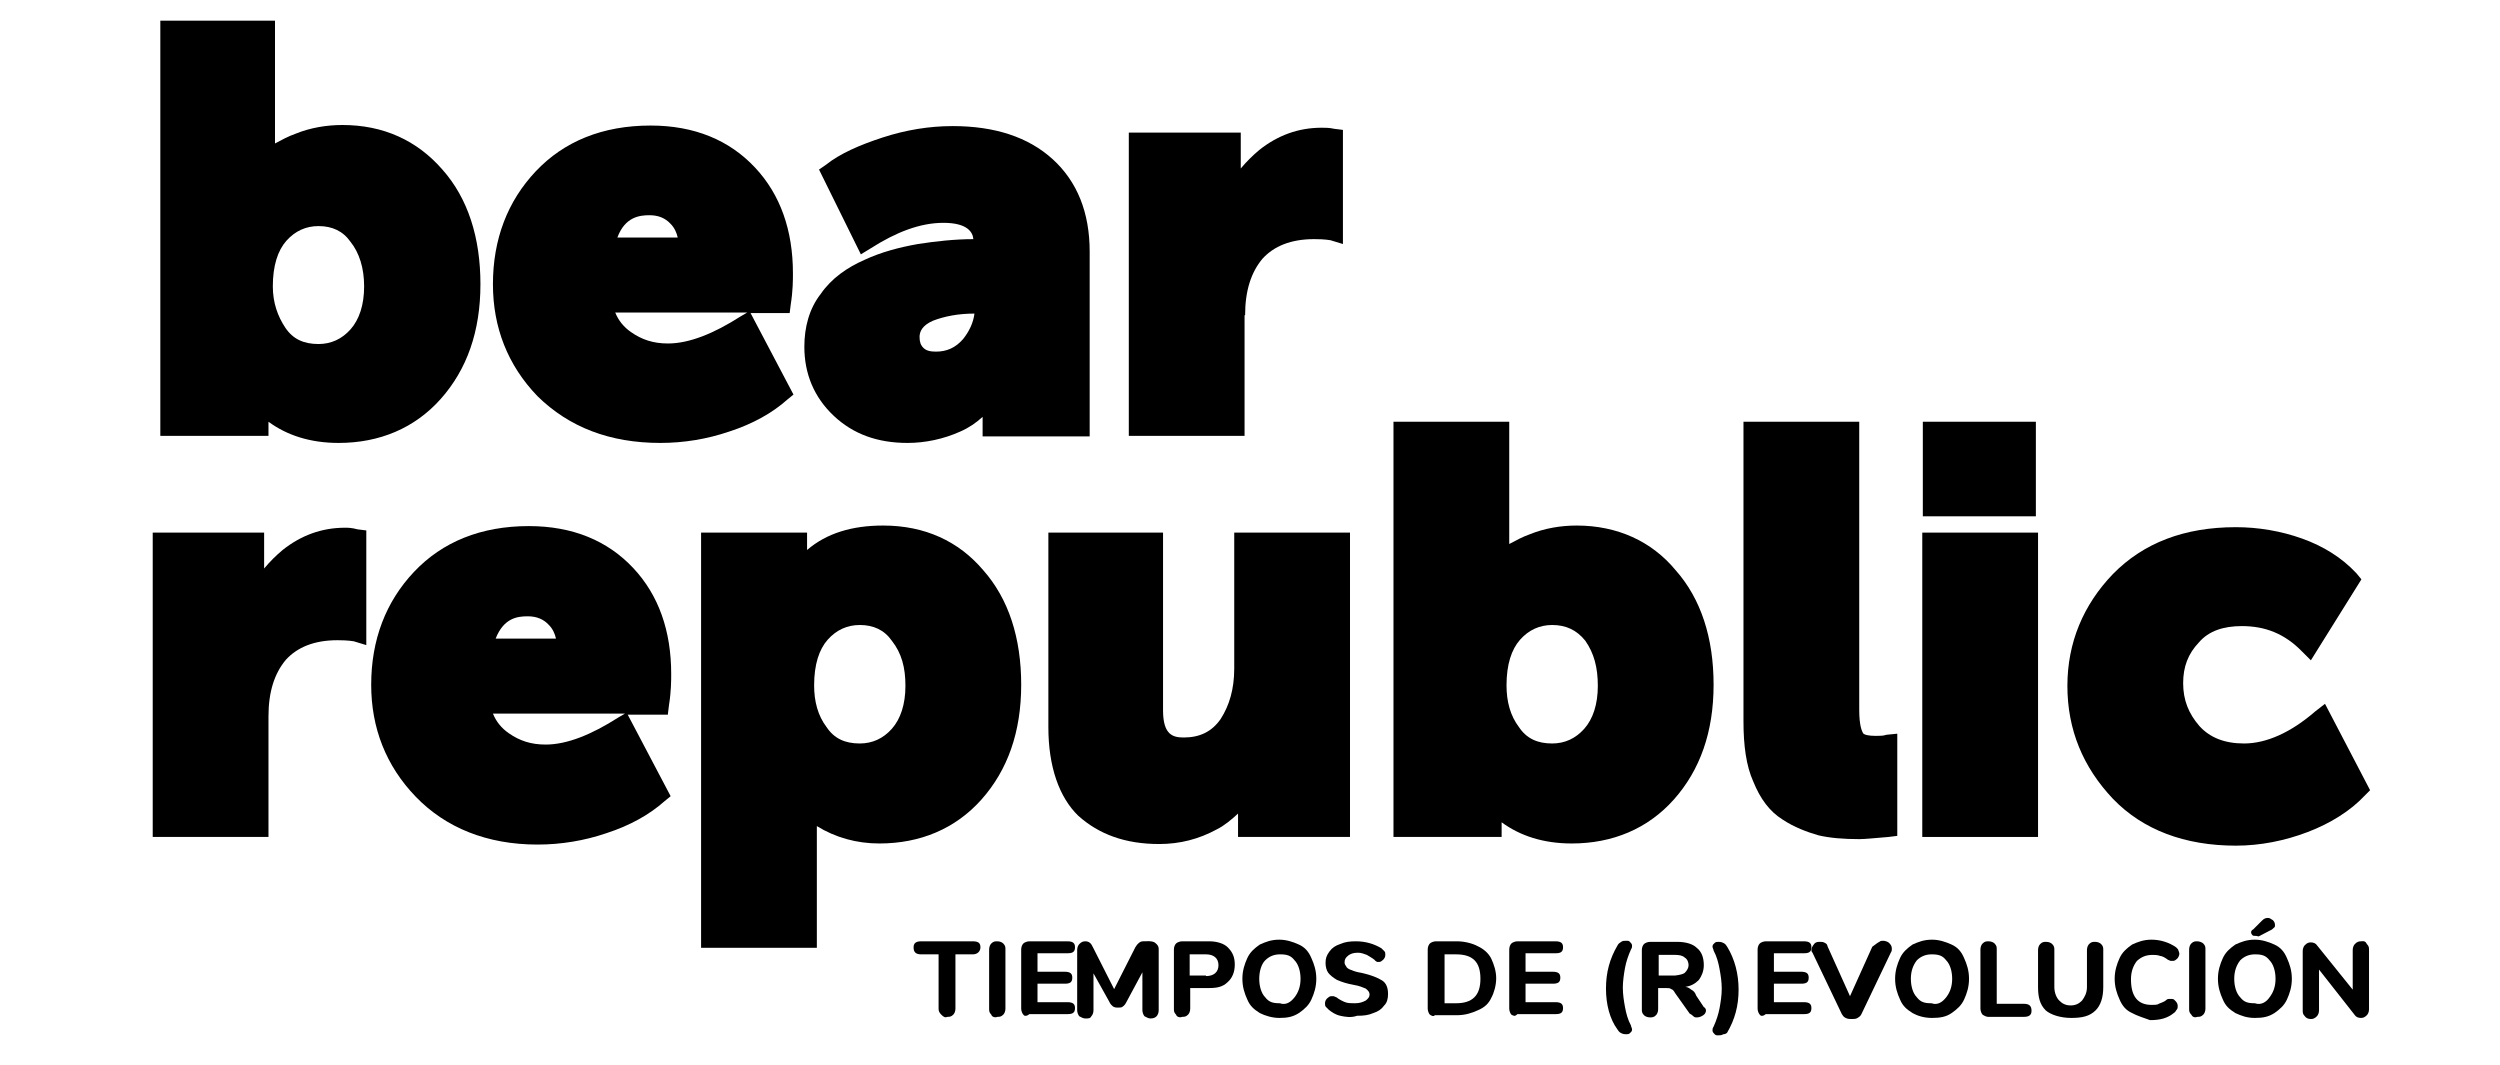 <?xml version="1.0" encoding="utf-8"?>
<!-- Generator: Adobe Illustrator 25.4.1, SVG Export Plug-In . SVG Version: 6.00 Build 0)  -->
<svg version="1.1" id="Capa_1" xmlns="http://www.w3.org/2000/svg" xmlns:xlink="http://www.w3.org/1999/xlink" x="0px" y="0px"
	 width="460px" height="195.9px" viewBox="0 0 460 195.9" style="enable-background:new 0 0 460 195.9;" xml:space="preserve">
<g>
	<g>
		<path d="M173.2,186.7c-0.4-0.4-0.5-0.7-0.5-1.1v-10h-3.2c-1.1,0-1.4-0.5-1.4-1.3s0.5-1.1,1.4-1.1h9.5c1.1,0,1.4,0.4,1.4,1.1
			s-0.5,1.3-1.4,1.3h-3.2v10c0,0.5-0.2,0.9-0.4,1.1c-0.4,0.4-0.7,0.4-1.1,0.4C173.9,187.3,173.6,187.1,173.2,186.7z"/>
		<path d="M182.4,186.7c-0.4-0.4-0.4-0.7-0.4-1.1v-10.9c0-0.5,0.2-0.9,0.4-1.1c0.4-0.4,0.7-0.4,1.1-0.4c0.5,0,0.9,0.2,1.1,0.4
			c0.4,0.4,0.4,0.7,0.4,1.1v10.9c0,0.5-0.2,0.9-0.4,1.1c-0.4,0.4-0.7,0.4-1.1,0.4C183.1,187.3,182.5,187.1,182.4,186.7z"/>
		<path d="M188.3,186.7c-0.2-0.2-0.4-0.7-0.4-1.1v-10.9c0-0.5,0.2-0.9,0.4-1.1s0.7-0.4,1.1-0.4h7c1.1,0,1.4,0.4,1.4,1.1
			c0,0.9-0.5,1.1-1.4,1.1h-5.5v3.4h5c1.1,0,1.4,0.4,1.4,1.1c0,0.9-0.5,1.1-1.4,1.1h-5v3.4h5.5c1.1,0,1.4,0.4,1.4,1.1
			c0,0.9-0.5,1.1-1.4,1.1h-7C188.8,187.1,188.4,186.9,188.3,186.7z"/>
		<path d="M212.8,173.7c0.4,0.4,0.4,0.7,0.4,1.1v11.1c0,0.5-0.2,0.9-0.4,1.1s-0.5,0.4-1.1,0.4c-0.4,0-0.7-0.2-1.1-0.4
			c-0.2-0.2-0.4-0.7-0.4-1.1v-7l-2.9,5.4c-0.2,0.4-0.4,0.7-0.7,0.9c-0.2,0.2-0.5,0.2-0.9,0.2s-0.5,0-0.9-0.2
			c-0.2-0.2-0.5-0.4-0.7-0.9l-2.9-5.2v6.8c0,0.5-0.2,0.9-0.4,1.1c-0.2,0.4-0.5,0.4-1.1,0.4c-0.4,0-0.7-0.2-1.1-0.4
			c-0.2-0.2-0.4-0.7-0.4-1.1v-11.1c0-0.5,0.2-0.9,0.4-1.1c0.4-0.4,0.7-0.5,1.1-0.5c0.7,0,1.1,0.4,1.4,1.1l3.9,7.7l3.9-7.7
			c0.4-0.7,0.9-1.1,1.4-1.1C212.1,173.1,212.4,173.3,212.8,173.7z"/>
		<path d="M216.4,186.7c-0.4-0.4-0.4-0.7-0.4-1.1v-10.9c0-0.5,0.2-0.9,0.4-1.1s0.7-0.4,1.1-0.4h5c1.4,0,2.7,0.4,3.4,1.1
			c0.9,0.9,1.3,1.8,1.3,3.2s-0.5,2.5-1.3,3.2c-0.9,0.9-2,1.1-3.4,1.1H219v3.8c0,0.5-0.2,0.9-0.4,1.1c-0.4,0.4-0.7,0.4-1.1,0.4
			C217.1,187.3,216.5,187.1,216.4,186.7z M221.9,179.6c1.4,0,2.3-0.7,2.3-2s-0.9-2-2.3-2h-3v3.9H221.9z"/>
		<path d="M231.8,186.4c-1.1-0.7-1.8-1.3-2.3-2.5c-0.5-1.1-0.9-2.3-0.9-3.8s0.4-2.7,0.9-3.8s1.3-1.8,2.3-2.5
			c1.1-0.5,2.1-0.9,3.6-0.9c1.3,0,2.5,0.4,3.6,0.9s1.8,1.3,2.3,2.5c0.5,1.1,0.9,2.3,0.9,3.8s-0.4,2.7-0.9,3.8s-1.3,1.8-2.3,2.5
			c-1.1,0.7-2.1,0.9-3.6,0.9C234.1,187.3,232.8,186.9,231.8,186.4z M238.2,183.5c0.7-0.9,1.1-2,1.1-3.4s-0.4-2.7-1.1-3.4
			c-0.7-0.9-1.4-1.1-2.7-1.1c-1.1,0-2,0.4-2.7,1.1s-1.1,2-1.1,3.4s0.4,2.7,1.1,3.4c0.7,0.9,1.4,1.1,2.7,1.1
			C236.6,185,237.5,184.4,238.2,183.5z"/>
		<path d="M246.6,186.9c-0.9-0.2-1.6-0.7-2.1-1.1c-0.2-0.2-0.4-0.4-0.5-0.5c-0.2-0.2-0.2-0.4-0.2-0.7c0-0.4,0.2-0.7,0.4-0.9
			s0.5-0.4,0.7-0.4s0.4,0,0.5,0s0.4,0.2,0.5,0.2c0.5,0.4,1.1,0.7,1.6,0.9s1.1,0.2,1.8,0.2c0.9,0,1.4-0.2,2-0.5
			c0.5-0.4,0.7-0.7,0.7-1.1s-0.2-0.7-0.7-1.1c-0.5-0.2-1.1-0.5-2.3-0.7c-1.1-0.2-2.1-0.5-3-0.9c-0.7-0.4-1.3-0.9-1.6-1.3
			s-0.5-1.1-0.5-1.8c0-0.9,0.2-1.4,0.7-2.1c0.5-0.7,1.1-1.1,2-1.4c0.9-0.4,1.8-0.5,2.9-0.5c1.8,0,3.4,0.5,4.7,1.3
			c0.2,0.2,0.4,0.4,0.5,0.5c0.2,0.2,0.2,0.4,0.2,0.7c0,0.4-0.2,0.7-0.4,0.9s-0.5,0.4-0.7,0.4s-0.4,0-0.4,0s-0.4-0.2-0.5-0.4
			c-0.5-0.4-1.1-0.7-1.4-0.9c-0.5-0.2-1.1-0.4-1.6-0.4c-0.9,0-1.4,0.2-1.8,0.5c-0.5,0.4-0.7,0.7-0.7,1.3c0,0.4,0.2,0.5,0.4,0.9
			c0.2,0.2,0.5,0.4,0.9,0.5c0.4,0.2,1.1,0.4,1.8,0.5c1.8,0.4,3,0.9,3.8,1.4s1.1,1.4,1.1,2.5c0,0.9-0.2,1.6-0.7,2.1
			c-0.5,0.7-1.1,1.1-2,1.4c-0.9,0.4-1.8,0.5-3,0.5C248.6,187.3,247.5,187.1,246.6,186.9z"/>
		<path d="M263.1,186.7c-0.2-0.2-0.4-0.7-0.4-1.1v-10.9c0-0.5,0.2-0.9,0.4-1.1c0.2-0.2,0.7-0.4,1.1-0.4h3.9c1.4,0,2.9,0.4,3.8,0.9
			c1.1,0.5,2,1.3,2.5,2.3c0.5,1.1,0.9,2.3,0.9,3.6s-0.4,2.7-0.9,3.6c-0.5,1.1-1.3,1.8-2.5,2.3c-1.1,0.5-2.3,0.9-3.9,0.9H264
			C263.8,187.1,263.4,186.9,263.1,186.7z M267.9,184.6c3,0,4.5-1.4,4.5-4.5s-1.4-4.5-4.5-4.5h-2.1v9H267.9z"/>
		<path d="M278.1,186.7c-0.2-0.2-0.4-0.7-0.4-1.1v-10.9c0-0.5,0.2-0.9,0.4-1.1c0.2-0.2,0.7-0.4,1.1-0.4h7c1.1,0,1.4,0.4,1.4,1.1
			c0,0.9-0.5,1.1-1.4,1.1h-5.5v3.4h5c1.1,0,1.4,0.4,1.4,1.1c0,0.9-0.5,1.1-1.4,1.1h-5v3.4h5.5c1.1,0,1.4,0.4,1.4,1.1
			c0,0.9-0.5,1.1-1.4,1.1h-7C278.7,187.1,278.5,186.9,278.1,186.7z"/>
		<path d="M295.5,181.9c0-3,0.7-5.5,2.1-7.9c0.2-0.4,0.4-0.5,0.7-0.7s0.5-0.2,0.9-0.2s0.5,0,0.7,0.2c0.2,0.2,0.4,0.4,0.4,0.7
			c0,0.2,0,0.4-0.2,0.7c-0.5,1.1-0.9,2.3-1.1,3.4s-0.4,2.5-0.4,3.6c0,1.3,0.2,2.5,0.4,3.6c0.2,1.1,0.5,2.3,1.1,3.4
			c0,0.2,0.2,0.5,0.2,0.7c0,0.4-0.2,0.5-0.4,0.7c-0.2,0.2-0.4,0.2-0.7,0.2c-0.2,0-0.5,0-0.9-0.2s-0.5-0.4-0.7-0.7
			C296.2,187.5,295.5,184.8,295.5,181.9z"/>
		<path d="M313.9,185.9c0,0.4-0.2,0.7-0.5,0.9s-0.7,0.4-1.1,0.4s-0.5,0-0.7-0.2c-0.2-0.2-0.5-0.4-0.7-0.5l-2.7-3.8
			c-0.2-0.4-0.5-0.7-0.7-0.7c-0.2-0.2-0.5-0.2-1.1-0.2h-1.3v3.9c0,0.5-0.2,0.9-0.4,1.1c-0.4,0.4-0.7,0.4-1.1,0.4
			c-0.5,0-0.9-0.2-1.1-0.4c-0.4-0.4-0.4-0.7-0.4-1.1v-10.9c0-0.5,0.2-0.9,0.4-1.1c0.2-0.2,0.7-0.4,1.1-0.4h5c1.6,0,2.9,0.4,3.6,1.1
			c0.9,0.7,1.3,1.8,1.3,3.2c0,1.1-0.4,2-0.9,2.7c-0.7,0.7-1.4,1.1-2.5,1.3c0.4,0,0.7,0.2,1.1,0.5c0.4,0.2,0.7,0.5,0.9,1.1l1.4,2.1
			C313.9,185.5,313.9,185.9,313.9,185.9z M310,179c0.4-0.4,0.7-0.9,0.7-1.4s-0.2-1.1-0.7-1.4c-0.4-0.4-1.1-0.5-1.8-0.5h-3v3.8h3
			C309.1,179.4,309.8,179.2,310,179z"/>
		<path d="M317.1,190.3c-0.4,0.2-0.5,0.2-0.9,0.2s-0.5,0-0.7-0.2c-0.2-0.2-0.4-0.4-0.4-0.7c0-0.2,0-0.4,0.2-0.7
			c0.5-1.1,0.9-2.3,1.1-3.4s0.4-2.3,0.4-3.6s-0.2-2.5-0.4-3.6c-0.2-1.1-0.5-2.3-1.1-3.4c0-0.2-0.2-0.5-0.2-0.7
			c0-0.4,0.2-0.5,0.4-0.7c0.2-0.2,0.4-0.2,0.7-0.2c0.2,0,0.5,0,0.9,0.2s0.5,0.4,0.7,0.7c1.4,2.3,2.1,5,2.1,7.9c0,3-0.7,5.5-2.1,7.9
			C317.7,190.1,317.5,190.3,317.1,190.3z"/>
		<path d="M323.8,186.7c-0.2-0.2-0.4-0.7-0.4-1.1v-10.9c0-0.5,0.2-0.9,0.4-1.1c0.2-0.2,0.7-0.4,1.1-0.4h7c1.1,0,1.4,0.4,1.4,1.1
			c0,0.9-0.5,1.1-1.4,1.1h-5.5v3.4h5c1.1,0,1.4,0.4,1.4,1.1c0,0.9-0.5,1.1-1.4,1.1h-5v3.4h5.5c1.1,0,1.4,0.4,1.4,1.1
			c0,0.9-0.5,1.1-1.4,1.1h-7C324.3,187.1,323.9,186.9,323.8,186.7z"/>
		<path d="M345.8,173.3c0.2-0.2,0.5-0.2,0.7-0.2c0.4,0,0.9,0.2,1.1,0.4c0.4,0.4,0.5,0.7,0.5,1.1c0,0.2,0,0.4-0.2,0.7l-5.4,11.3
			c-0.2,0.4-0.4,0.5-0.7,0.7s-0.7,0.2-1.1,0.2c-0.4,0-0.7,0-1.1-0.2c-0.4-0.2-0.5-0.4-0.7-0.7l-5.4-11.3c-0.2-0.2-0.2-0.4-0.2-0.5
			c0-0.4,0.2-0.7,0.5-1.1s0.7-0.4,1.1-0.4c0.4,0,0.5,0,0.9,0.2s0.4,0.4,0.5,0.7l4.1,9.1l4.1-9.1
			C345.2,173.7,345.4,173.5,345.8,173.3z"/>
		<path d="M351.9,186.4c-1.1-0.7-1.8-1.3-2.3-2.5c-0.5-1.1-0.9-2.3-0.9-3.8s0.4-2.7,0.9-3.8s1.3-1.8,2.3-2.5
			c1.1-0.5,2.1-0.9,3.6-0.9c1.3,0,2.5,0.4,3.6,0.9s1.8,1.3,2.3,2.5c0.5,1.1,0.9,2.3,0.9,3.8s-0.4,2.7-0.9,3.8s-1.3,1.8-2.3,2.5
			s-2.1,0.9-3.6,0.9S352.8,186.9,351.9,186.4z M358.1,183.5c0.7-0.9,1.1-2,1.1-3.4s-0.4-2.7-1.1-3.4c-0.7-0.9-1.4-1.1-2.7-1.1
			c-1.1,0-2,0.4-2.7,1.1c-0.7,0.9-1.1,2-1.1,3.4s0.4,2.7,1.1,3.4c0.7,0.9,1.4,1.1,2.7,1.1C356.5,185,357.4,184.4,358.1,183.5z"/>
		<path d="M364.8,186.7c-0.2-0.2-0.4-0.7-0.4-1.1v-10.9c0-0.5,0.2-0.9,0.4-1.1c0.4-0.4,0.7-0.4,1.1-0.4c0.5,0,0.9,0.2,1.1,0.4
			c0.4,0.4,0.4,0.7,0.4,1.1v10h5c1.1,0,1.4,0.5,1.4,1.3s-0.5,1.1-1.4,1.1h-6.6C365.5,187.1,365.1,186.9,364.8,186.7z"/>
		<path d="M376.4,185.9c-1.1-1.1-1.4-2.5-1.4-4.3v-6.8c0-0.5,0.2-0.9,0.4-1.1c0.4-0.4,0.7-0.4,1.1-0.4c0.5,0,0.9,0.2,1.1,0.4
			c0.4,0.4,0.4,0.7,0.4,1.1v6.8c0,1.1,0.4,2,0.9,2.5s1.1,0.9,2.1,0.9s1.6-0.4,2.1-0.9c0.5-0.7,0.9-1.4,0.9-2.5v-6.8
			c0-0.5,0.2-0.9,0.4-1.1c0.4-0.4,0.7-0.4,1.1-0.4c0.5,0,0.9,0.2,1.1,0.4c0.4,0.4,0.4,0.7,0.4,1.1v6.8c0,2-0.5,3.4-1.4,4.3
			c-1.1,1.1-2.5,1.4-4.5,1.4S377.3,186.7,376.4,185.9z"/>
		<path d="M392.3,186.4c-1.1-0.5-1.8-1.3-2.3-2.5c-0.5-1.1-0.9-2.3-0.9-3.8s0.4-2.7,0.9-3.8s1.3-1.8,2.3-2.5
			c1.1-0.5,2.1-0.9,3.6-0.9c1.6,0,3.2,0.5,4.5,1.4c0.2,0.2,0.4,0.4,0.4,0.5s0.2,0.4,0.2,0.7s-0.2,0.7-0.4,0.9
			c-0.2,0.2-0.5,0.4-0.7,0.4s-0.4,0-0.5,0s-0.4-0.2-0.5-0.2c-0.5-0.4-1.1-0.7-1.4-0.7c-0.5-0.2-1.1-0.2-1.4-0.2
			c-1.3,0-2.1,0.4-2.9,1.1c-0.7,0.9-1.1,2-1.1,3.4c0,3.2,1.3,4.7,3.8,4.7c0.5,0,1.1,0,1.3-0.2c0.5-0.2,1.1-0.4,1.4-0.7
			c0.2-0.2,0.4-0.2,0.5-0.2s0.4,0,0.5,0c0.4,0,0.5,0.2,0.7,0.4c0.2,0.2,0.4,0.5,0.4,0.9c0,0.2,0,0.5-0.2,0.7s-0.2,0.4-0.4,0.5
			c-1.3,1.1-2.7,1.4-4.5,1.4C394.5,187.3,393.2,186.9,392.3,186.4z"/>
		<path d="M403.2,186.7c-0.4-0.4-0.4-0.7-0.4-1.1v-10.9c0-0.5,0.2-0.9,0.4-1.1c0.4-0.4,0.7-0.4,1.1-0.4s0.9,0.2,1.1,0.4
			c0.4,0.4,0.4,0.7,0.4,1.1v10.9c0,0.5-0.2,0.9-0.4,1.1c-0.4,0.4-0.7,0.4-1.1,0.4C403.8,187.3,403.4,187.1,403.2,186.7z"/>
		<path d="M411.3,186.4c-1.1-0.7-1.8-1.3-2.3-2.5c-0.5-1.1-0.9-2.3-0.9-3.8s0.4-2.7,0.9-3.8s1.3-1.8,2.3-2.5
			c1.1-0.5,2.1-0.9,3.6-0.9c1.3,0,2.5,0.4,3.6,0.9c1.1,0.5,1.8,1.3,2.3,2.5c0.5,1.1,0.9,2.3,0.9,3.8s-0.4,2.7-0.9,3.8
			c-0.5,1.1-1.3,1.8-2.3,2.5c-1.1,0.7-2.1,0.9-3.6,0.9S412.4,186.9,411.3,186.4z M417.6,183.5c0.7-0.9,1.1-2,1.1-3.4
			s-0.4-2.7-1.1-3.4c-0.7-0.9-1.4-1.1-2.7-1.1c-1.1,0-2,0.4-2.7,1.1c-0.7,0.9-1.1,2-1.1,3.4s0.4,2.7,1.1,3.4
			c0.7,0.9,1.4,1.1,2.7,1.1C416,185,417,184.4,417.6,183.5z M414.9,172.2c-0.2,0-0.4,0-0.5-0.2c-0.2-0.2-0.2-0.4-0.2-0.5
			c0-0.2,0.2-0.4,0.4-0.5l1.6-1.6c0.4-0.4,0.7-0.5,1.1-0.5c0.4,0,0.5,0.2,0.9,0.4c0.2,0.2,0.4,0.5,0.4,0.9c0,0.2,0,0.4-0.2,0.5
			c-0.2,0.2-0.4,0.4-0.7,0.5l-2.1,1.1C415.2,172.2,415.1,172.2,414.9,172.2z"/>
		<path d="M435.5,173.7c0.4,0.4,0.4,0.7,0.4,1.1v10.9c0,0.5-0.2,0.9-0.4,1.1c-0.4,0.4-0.7,0.5-1.1,0.5c-0.5,0-0.9-0.2-1.1-0.5
			l-6.6-8.4v7.5c0,0.5-0.2,0.9-0.4,1.1c-0.4,0.4-0.7,0.5-1.1,0.5c-0.5,0-0.9-0.2-1.1-0.5c-0.4-0.4-0.4-0.7-0.4-1.1v-10.9
			c0-0.5,0.2-0.9,0.4-1.1c0.4-0.4,0.7-0.5,1.1-0.5c0.5,0,0.9,0.2,1.1,0.5l6.6,8.2v-7.3c0-0.5,0.2-0.9,0.4-1.1
			c0.4-0.4,0.7-0.5,1.1-0.5C435.1,173.1,435.3,173.3,435.5,173.7z"/>
	</g>
	<g>
		<path d="M49.4,77.6c3.4,2.5,7.7,3.9,12.9,3.9c7.5,0,14-2.7,18.8-8.1s7.3-12.4,7.3-21.1c0-8.6-2.3-15.8-7-21.1
			C76.7,25.8,70.5,23,63,23c-2.9,0-5.9,0.5-8.6,1.6c-1.4,0.5-2.5,1.1-3.8,1.8V3.8H29.5v76.4h19.9V77.6z M50.2,52.7
			c0-3.8,0.9-6.6,2.5-8.4s3.6-2.7,5.9-2.7c2.5,0,4.5,0.9,5.9,2.9c1.6,2,2.5,4.8,2.5,8.2s-0.9,6.1-2.5,7.9c-1.6,1.8-3.6,2.7-5.9,2.7
			c-2.7,0-4.7-0.9-6.1-3C51.1,58.2,50.2,55.7,50.2,52.7z"/>
		<path d="M121.5,81.5c4.3,0,8.6-0.7,12.7-2.1c4.3-1.4,7.9-3.4,10.7-5.9l1.1-0.9l-7.9-15h7.2l0.2-1.6c0.4-2.5,0.4-4.5,0.4-5.7
			c0-7.9-2.3-14.5-7-19.5c-4.7-5-11.1-7.7-19.2-7.7c-8.8,0-15.9,2.9-21.1,8.4s-7.9,12.5-7.9,20.8c0,7.9,2.7,14.9,8.2,20.6
			C104.7,78.6,112.2,81.5,121.5,81.5z M113.6,43.7c1.4-3.8,4.1-4.1,5.9-4.1c1.6,0,2.9,0.5,3.9,1.6c0.7,0.7,1.1,1.6,1.3,2.5H113.6z
			 M136.3,58.2c-5,3.2-9.5,5-13.4,5c-2.7,0-4.8-0.7-6.8-2.1c-1.3-0.9-2.3-2.1-2.9-3.6h24.3L136.3,58.2z"/>
		<path d="M159.1,47.8c-3.2,1.4-6.1,3.4-8.1,6.3c-2.1,2.7-3,6.1-3,9.7c0,5,1.8,9.3,5.4,12.7c3.6,3.4,8.1,5,13.6,5
			c3.2,0,6.6-0.7,9.7-2.1c1.6-0.7,2.9-1.6,4.1-2.7v3.6h19.7v-34c0-7.2-2.3-12.9-6.8-17c-4.5-4.1-10.7-6.1-18.4-6.1
			c-4.3,0-8.6,0.7-12.9,2.1c-4.3,1.4-7.9,3-10.4,5l-1.3,0.9l7.7,15.6l1.8-1.1c4.7-3,9.1-4.7,13.4-4.7c4.5,0,5.4,1.8,5.5,3
			c-3.4,0-7,0.4-10.2,0.9C165.5,45.5,162.1,46.4,159.1,47.8z M179.3,57.7c-0.2,1.6-0.9,3.2-2.1,4.7c-1.4,1.6-3,2.3-5,2.3
			c-1.1,0-1.8-0.2-2.3-0.7c-0.5-0.5-0.7-1.1-0.7-2s0.4-2.1,2.5-3C173.8,58.2,176.3,57.7,179.3,57.7z"/>
		<path d="M229.1,58c0-4.5,1.1-7.9,3.2-10.4c2.1-2.3,5.2-3.6,9.5-3.6c2.1,0,2.9,0.2,3,0.2l2.3,0.7V23.9l-1.6-0.2
			c-0.9-0.2-1.6-0.2-2.3-0.2c-4.3,0-8.1,1.4-11.5,4.1c-1.3,1.1-2.3,2.1-3.4,3.4v-6.6h-20.6v55.8h21.3V58z"/>
		<path d="M63.5,97.1c-4.3,0-8.1,1.4-11.5,4.1c-1.3,1.1-2.3,2.1-3.4,3.4V98H28.1v56h21.3v-22.2c0-4.5,1.1-7.9,3.2-10.4
			c2.1-2.3,5.2-3.6,9.5-3.6c2.1,0,2.9,0.2,3,0.2l2.3,0.7V97.6l-1.6-0.2C64.7,97.1,64,97.1,63.5,97.1z"/>
		<path d="M122.9,131.3l0.2-1.6c0.4-2.5,0.4-4.5,0.4-5.7c0-7.9-2.3-14.5-7-19.5s-11.1-7.7-19.2-7.7c-8.8,0-15.9,2.9-21.1,8.4
			c-5.2,5.5-7.9,12.5-7.9,20.8c0,7.9,2.7,14.9,8.2,20.6c5.5,5.7,13.1,8.8,22.4,8.8c4.3,0,8.6-0.7,12.7-2.1c4.3-1.4,7.9-3.4,10.7-5.9
			l1.1-0.9l-7.9-15H122.9z M97.1,113.4c1.6,0,2.9,0.5,3.9,1.6c0.7,0.7,1.1,1.6,1.3,2.5H91.2C92.7,113.7,95.2,113.4,97.1,113.4z
			 M113.8,132c-5,3.2-9.5,5-13.4,5c-2.7,0-4.8-0.7-6.8-2.1c-1.3-0.9-2.3-2.1-2.9-3.6H115L113.8,132z"/>
		<path d="M162.5,96.7c-5.7,0-10.4,1.4-14,4.5V98H129v76.4h21.3v-21.5c0-0.4,0-0.5,0-0.9c3.4,2.1,7.3,3.2,11.5,3.2
			c7.5,0,14-2.7,18.8-8.1s7.3-12.4,7.3-21.1c0-8.6-2.3-15.8-7-21.1C176.4,99.6,170.2,96.7,162.5,96.7z M166.6,126.2
			c0,3.4-0.9,6.1-2.5,7.9s-3.6,2.7-5.9,2.7c-2.7,0-4.7-0.9-6.1-3c-1.6-2.1-2.3-4.7-2.3-7.7c0-3.8,0.9-6.6,2.5-8.4
			c1.6-1.8,3.6-2.7,5.9-2.7c2.5,0,4.5,0.9,5.9,2.9C165.9,120.2,166.6,122.8,166.6,126.2z"/>
		<path d="M227.1,123c0,3.8-0.9,6.8-2.5,9.3c-1.6,2.3-3.8,3.4-6.8,3.4c-2,0-3.8-0.5-3.8-5V98h-21.1v35.8c0,7.3,2,12.9,5.5,16.3
			c3.8,3.4,8.6,5.2,14.9,5.2c3.8,0,7.3-0.9,10.6-2.7c1.4-0.7,2.7-1.8,3.9-2.9v4.3h20.6V98h-21.3V123z"/>
		<path d="M290.1,96.7c-2.9,0-5.9,0.5-8.6,1.6c-1.4,0.5-2.5,1.1-3.8,1.8V77.6h-21.3V154h19.9v-2.7c3.4,2.5,7.7,3.9,12.9,3.9
			c7.5,0,14-2.7,18.8-8.1c4.8-5.4,7.3-12.4,7.3-21.1c0-8.6-2.3-15.8-7-21.1C303.9,99.6,297.6,96.7,290.1,96.7z M294,126.2
			c0,3.4-0.9,6.1-2.5,7.9s-3.6,2.7-5.9,2.7c-2.7,0-4.7-0.9-6.1-3c-1.6-2.1-2.3-4.7-2.3-7.7c0-3.8,0.9-6.6,2.5-8.4
			c1.6-1.8,3.6-2.7,5.9-2.7c2.5,0,4.5,0.9,6.1,2.9C293.3,120.2,294,122.8,294,126.2z"/>
		<path d="M345.1,135.4c-1.3,0-2.1-0.2-2.3-0.5c-0.2-0.4-0.7-1.3-0.7-4.3v-53h-21.3v55.1c0,4.5,0.5,8.2,1.8,11.1
			c1.3,3.2,3,5.5,5.4,7c2.1,1.4,4.5,2.3,6.6,2.9c2.1,0.5,4.7,0.7,7.5,0.7c1.1,0,2.9-0.2,5.4-0.4l1.6-0.2V135l-2,0.2
			C346.5,135.4,346,135.4,345.1,135.4z"/>
		<rect x="353.8" y="77.6" width="20.8" height="17.4"/>
		<rect x="353.7" y="98" width="21.3" height="56"/>
		<path d="M427.8,129.5l-1.8,1.4c-4.5,3.9-9,5.9-13.1,5.9c-3.6,0-6.3-1.1-8.2-3.2c-2-2.3-3-4.8-3-7.9c0-3,0.9-5.4,2.9-7.5
			c1.8-2.1,4.5-3,7.9-3c4.3,0,7.9,1.4,11.1,4.7l1.6,1.6l9.3-14.9l-0.9-1.1c-2.7-2.9-6.1-5-10-6.4c-3.9-1.4-8.1-2.1-12.2-2.1
			c-9.5,0-17,2.9-22.6,8.6c-5.5,5.7-8.4,12.7-8.4,20.6c0,8.1,2.9,15,8.4,20.8c5.5,5.7,13.2,8.6,22.6,8.6c4.5,0,9-0.9,13.2-2.5
			s7.9-3.9,10.6-6.8l0.9-0.9L427.8,129.5z"/>
	</g>
</g>
</svg>
